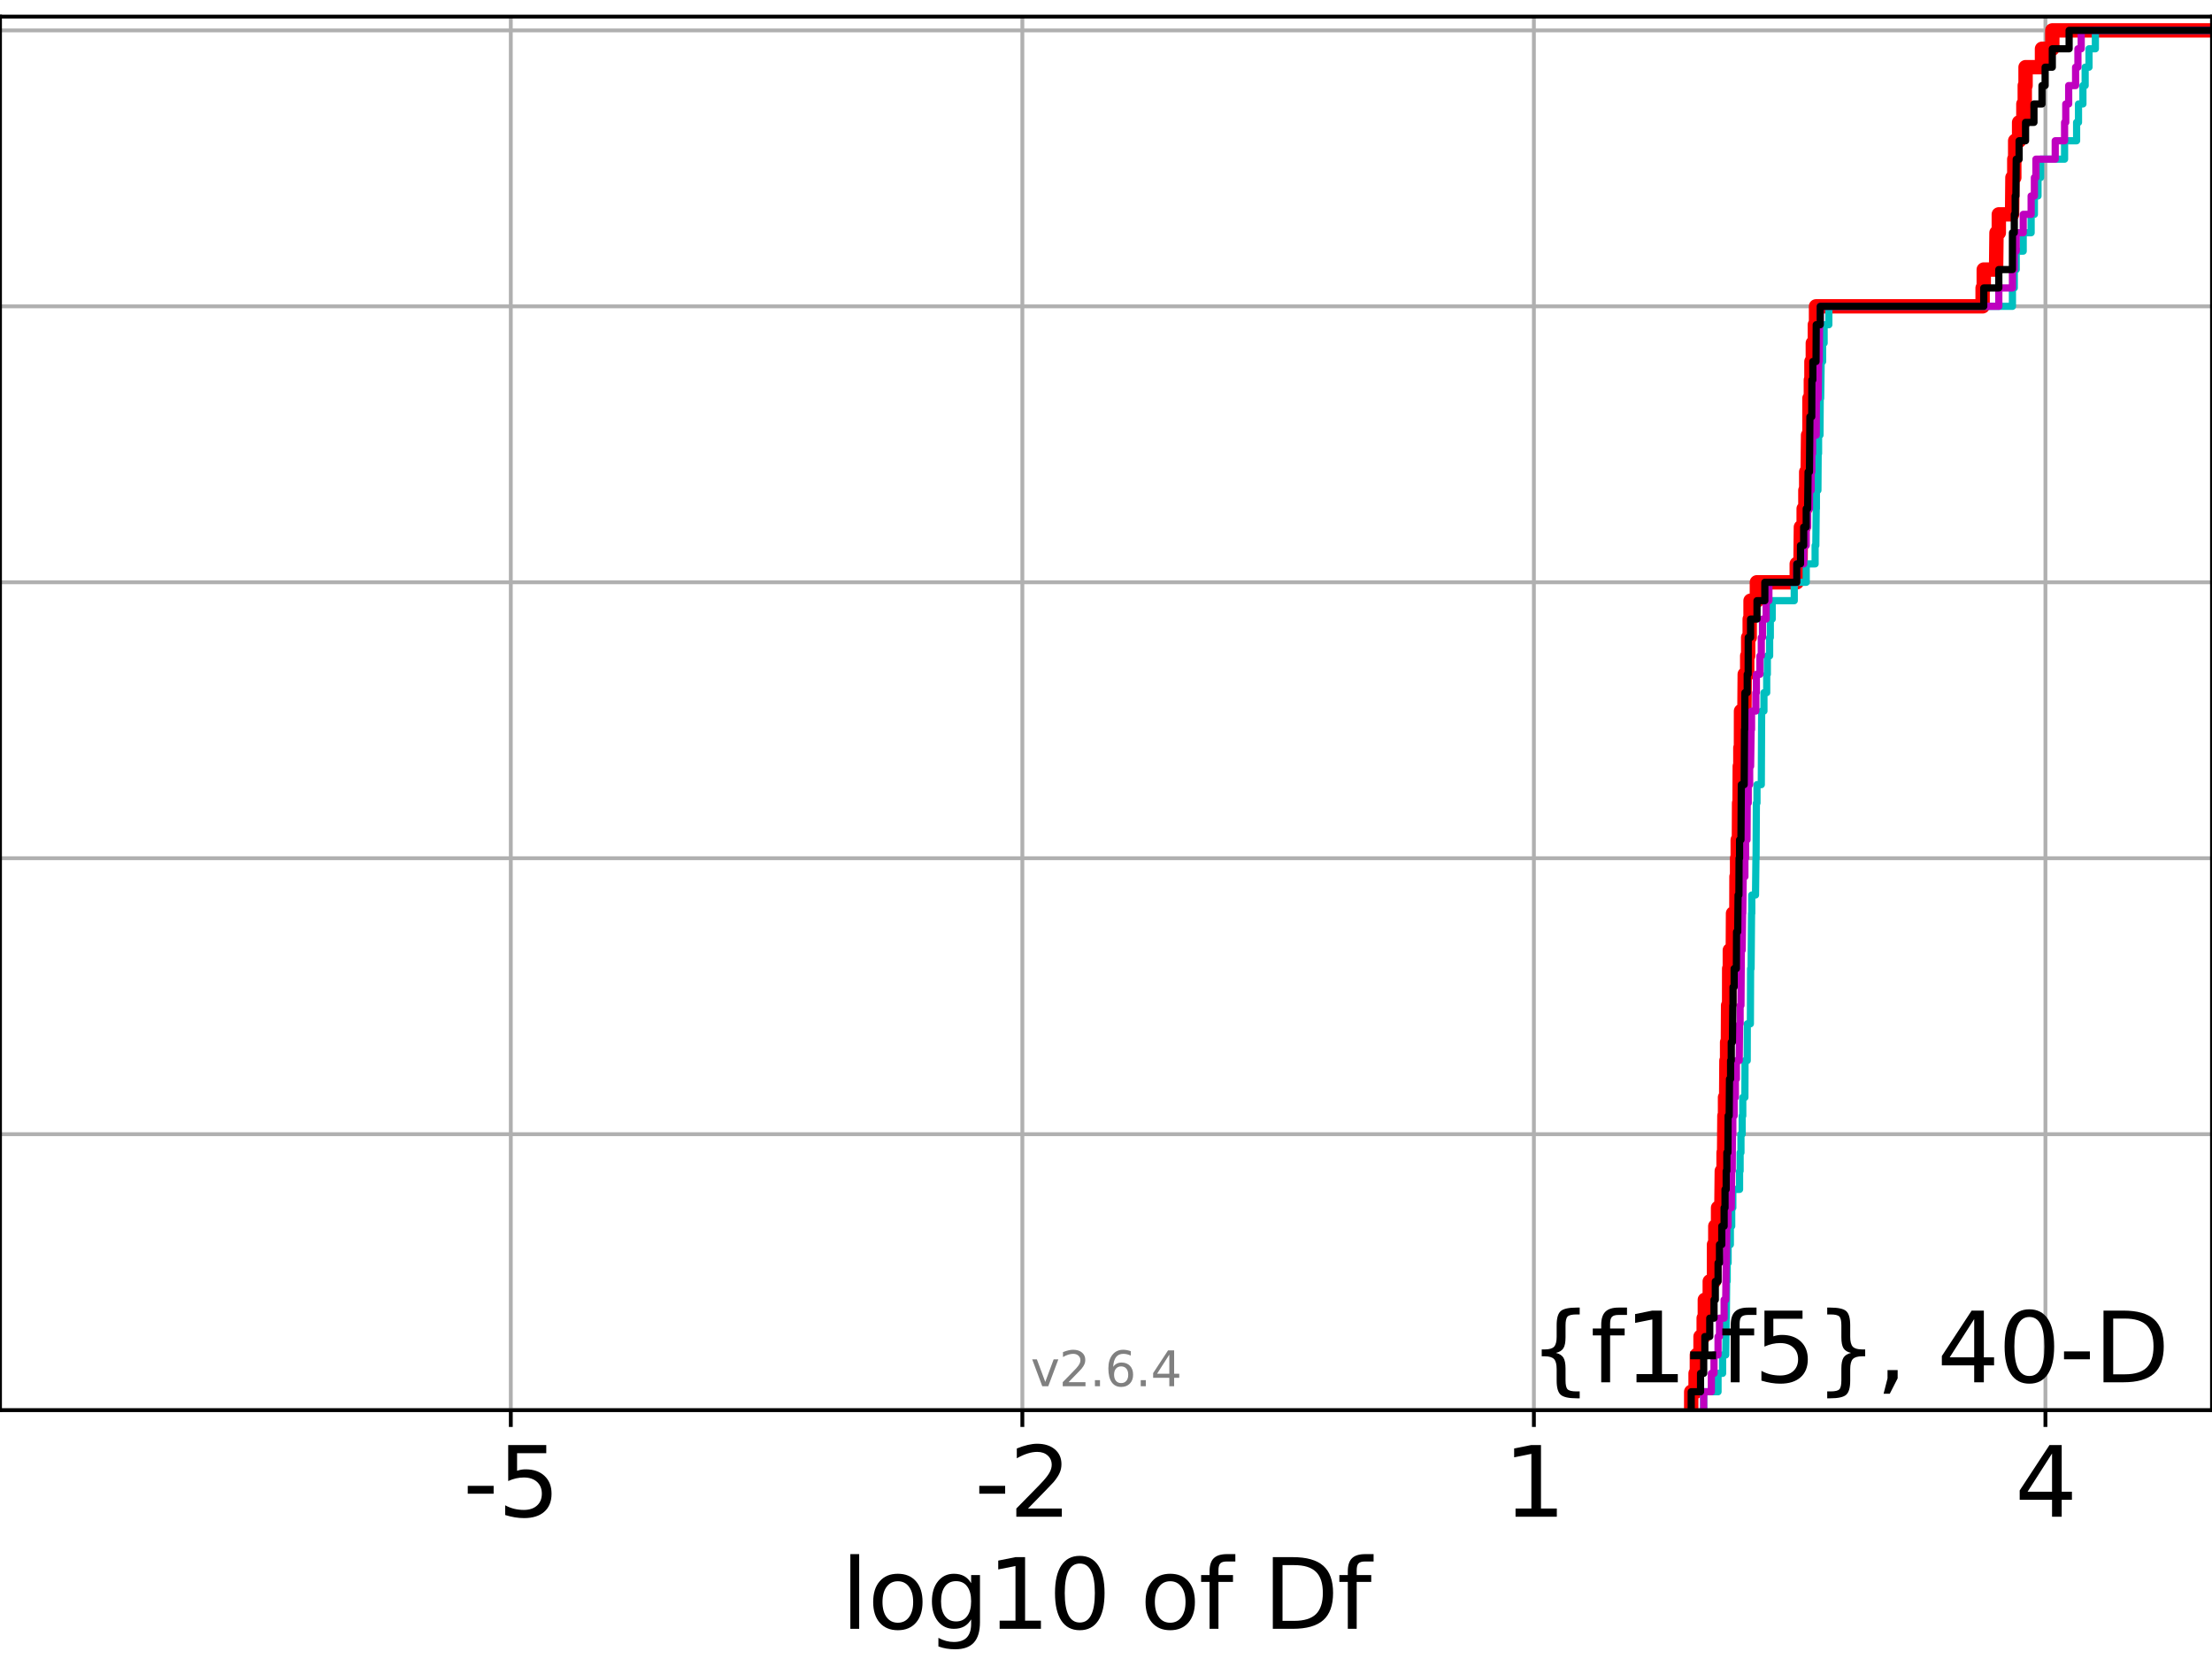 <?xml version="1.0" encoding="utf-8" standalone="no"?>
<!DOCTYPE svg PUBLIC "-//W3C//DTD SVG 1.1//EN"
  "http://www.w3.org/Graphics/SVG/1.1/DTD/svg11.dtd">
<svg xmlns:xlink="http://www.w3.org/1999/xlink" width="460.8pt" height="345.6pt" viewBox="0 0 460.8 345.6" xmlns="http://www.w3.org/2000/svg" version="1.1">
 <defs>
  <style type="text/css">*{stroke-linejoin: round; stroke-linecap: butt}</style>
 </defs>
 <g id="figure_1">
  <g id="patch_1">
   <path d="M 0 345.6 
L 460.8 345.6 
L 460.8 0 
L 0 0 
z
" style="fill: #ffffff"/>
  </g>
  <g id="axes_1">
   <g id="patch_2">
    <path d="M 0 293.76 
L 460.8 293.76 
L 460.8 3.456 
L 0 3.456 
z
" style="fill: #ffffff"/>
   </g>
   <g id="matplotlib.axis_1">
    <g id="xtick_1">
     <g id="line2d_1">
      <path d="M 106.41 293.76 
L 106.41 3.456 
" clip-path="url(#pa14d05cc8b)" style="fill: none; stroke: #b0b0b0; stroke-width: 0.8; stroke-linecap: square"/>
     </g>
     <g id="line2d_2">
      <defs>
       <path id="m7966aefcd8" d="M 0 0 
L 0 3.5 
" style="stroke: #000000; stroke-width: 0.8"/>
      </defs>
      <g>
       <use xlink:href="#m7966aefcd8" x="106.41" y="293.76" style="stroke: #000000; stroke-width: 0.8"/>
      </g>
     </g>
     <g id="text_1">
      <!-- -5 -->
      <g transform="translate(96.44 315.957) scale(0.2 -0.2)">
       <defs>
        <path id="DejaVuSans-2d" d="M 313 2009 
L 1997 2009 
L 1997 1497 
L 313 1497 
L 313 2009 
z
" transform="scale(0.016)"/>
        <path id="DejaVuSans-35" d="M 691 4666 
L 3169 4666 
L 3169 4134 
L 1269 4134 
L 1269 2991 
Q 1406 3038 1543 3061 
Q 1681 3084 1819 3084 
Q 2600 3084 3056 2656 
Q 3513 2228 3513 1497 
Q 3513 744 3044 326 
Q 2575 -91 1722 -91 
Q 1428 -91 1123 -41 
Q 819 9 494 109 
L 494 744 
Q 775 591 1075 516 
Q 1375 441 1709 441 
Q 2250 441 2565 725 
Q 2881 1009 2881 1497 
Q 2881 1984 2565 2268 
Q 2250 2553 1709 2553 
Q 1456 2553 1204 2497 
Q 953 2441 691 2322 
L 691 4666 
z
" transform="scale(0.016)"/>
       </defs>
       <use xlink:href="#DejaVuSans-2d"/>
       <use xlink:href="#DejaVuSans-35" x="36.084"/>
      </g>
     </g>
    </g>
    <g id="xtick_2">
     <g id="line2d_3">
      <path d="M 212.974 293.76 
L 212.974 3.456 
" clip-path="url(#pa14d05cc8b)" style="fill: none; stroke: #b0b0b0; stroke-width: 0.8; stroke-linecap: square"/>
     </g>
     <g id="line2d_4">
      <g>
       <use xlink:href="#m7966aefcd8" x="212.974" y="293.76" style="stroke: #000000; stroke-width: 0.8"/>
      </g>
     </g>
     <g id="text_2">
      <!-- -2 -->
      <g transform="translate(203.003 315.957) scale(0.2 -0.2)">
       <defs>
        <path id="DejaVuSans-32" d="M 1228 531 
L 3431 531 
L 3431 0 
L 469 0 
L 469 531 
Q 828 903 1448 1529 
Q 2069 2156 2228 2338 
Q 2531 2678 2651 2914 
Q 2772 3150 2772 3378 
Q 2772 3750 2511 3984 
Q 2250 4219 1831 4219 
Q 1534 4219 1204 4116 
Q 875 4013 500 3803 
L 500 4441 
Q 881 4594 1212 4672 
Q 1544 4750 1819 4750 
Q 2544 4750 2975 4387 
Q 3406 4025 3406 3419 
Q 3406 3131 3298 2873 
Q 3191 2616 2906 2266 
Q 2828 2175 2409 1742 
Q 1991 1309 1228 531 
z
" transform="scale(0.016)"/>
       </defs>
       <use xlink:href="#DejaVuSans-2d"/>
       <use xlink:href="#DejaVuSans-32" x="36.084"/>
      </g>
     </g>
    </g>
    <g id="xtick_3">
     <g id="line2d_5">
      <path d="M 319.537 293.76 
L 319.537 3.456 
" clip-path="url(#pa14d05cc8b)" style="fill: none; stroke: #b0b0b0; stroke-width: 0.8; stroke-linecap: square"/>
     </g>
     <g id="line2d_6">
      <g>
       <use xlink:href="#m7966aefcd8" x="319.537" y="293.76" style="stroke: #000000; stroke-width: 0.8"/>
      </g>
     </g>
     <g id="text_3">
      <!-- 1 -->
      <g transform="translate(313.175 315.957) scale(0.2 -0.2)">
       <defs>
        <path id="DejaVuSans-31" d="M 794 531 
L 1825 531 
L 1825 4091 
L 703 3866 
L 703 4441 
L 1819 4666 
L 2450 4666 
L 2450 531 
L 3481 531 
L 3481 0 
L 794 0 
L 794 531 
z
" transform="scale(0.016)"/>
       </defs>
       <use xlink:href="#DejaVuSans-31"/>
      </g>
     </g>
    </g>
    <g id="xtick_4">
     <g id="line2d_7">
      <path d="M 426.101 293.76 
L 426.101 3.456 
" clip-path="url(#pa14d05cc8b)" style="fill: none; stroke: #b0b0b0; stroke-width: 0.8; stroke-linecap: square"/>
     </g>
     <g id="line2d_8">
      <g>
       <use xlink:href="#m7966aefcd8" x="426.101" y="293.76" style="stroke: #000000; stroke-width: 0.8"/>
      </g>
     </g>
     <g id="text_4">
      <!-- 4 -->
      <g transform="translate(419.738 315.957) scale(0.2 -0.2)">
       <defs>
        <path id="DejaVuSans-34" d="M 2419 4116 
L 825 1625 
L 2419 1625 
L 2419 4116 
z
M 2253 4666 
L 3047 4666 
L 3047 1625 
L 3713 1625 
L 3713 1100 
L 3047 1100 
L 3047 0 
L 2419 0 
L 2419 1100 
L 313 1100 
L 313 1709 
L 2253 4666 
z
" transform="scale(0.016)"/>
       </defs>
       <use xlink:href="#DejaVuSans-34"/>
      </g>
     </g>
    </g>
    <g id="text_5">
     <!-- log10 of Df -->
     <g transform="translate(175.214 339.313) scale(0.2 -0.2)">
      <defs>
       <path id="DejaVuSans-6c" d="M 603 4863 
L 1178 4863 
L 1178 0 
L 603 0 
L 603 4863 
z
" transform="scale(0.016)"/>
       <path id="DejaVuSans-6f" d="M 1959 3097 
Q 1497 3097 1228 2736 
Q 959 2375 959 1747 
Q 959 1119 1226 758 
Q 1494 397 1959 397 
Q 2419 397 2687 759 
Q 2956 1122 2956 1747 
Q 2956 2369 2687 2733 
Q 2419 3097 1959 3097 
z
M 1959 3584 
Q 2709 3584 3137 3096 
Q 3566 2609 3566 1747 
Q 3566 888 3137 398 
Q 2709 -91 1959 -91 
Q 1206 -91 779 398 
Q 353 888 353 1747 
Q 353 2609 779 3096 
Q 1206 3584 1959 3584 
z
" transform="scale(0.016)"/>
       <path id="DejaVuSans-67" d="M 2906 1791 
Q 2906 2416 2648 2759 
Q 2391 3103 1925 3103 
Q 1463 3103 1205 2759 
Q 947 2416 947 1791 
Q 947 1169 1205 825 
Q 1463 481 1925 481 
Q 2391 481 2648 825 
Q 2906 1169 2906 1791 
z
M 3481 434 
Q 3481 -459 3084 -895 
Q 2688 -1331 1869 -1331 
Q 1566 -1331 1297 -1286 
Q 1028 -1241 775 -1147 
L 775 -588 
Q 1028 -725 1275 -790 
Q 1522 -856 1778 -856 
Q 2344 -856 2625 -561 
Q 2906 -266 2906 331 
L 2906 616 
Q 2728 306 2450 153 
Q 2172 0 1784 0 
Q 1141 0 747 490 
Q 353 981 353 1791 
Q 353 2603 747 3093 
Q 1141 3584 1784 3584 
Q 2172 3584 2450 3431 
Q 2728 3278 2906 2969 
L 2906 3500 
L 3481 3500 
L 3481 434 
z
" transform="scale(0.016)"/>
       <path id="DejaVuSans-30" d="M 2034 4250 
Q 1547 4250 1301 3770 
Q 1056 3291 1056 2328 
Q 1056 1369 1301 889 
Q 1547 409 2034 409 
Q 2525 409 2770 889 
Q 3016 1369 3016 2328 
Q 3016 3291 2770 3770 
Q 2525 4250 2034 4250 
z
M 2034 4750 
Q 2819 4750 3233 4129 
Q 3647 3509 3647 2328 
Q 3647 1150 3233 529 
Q 2819 -91 2034 -91 
Q 1250 -91 836 529 
Q 422 1150 422 2328 
Q 422 3509 836 4129 
Q 1250 4750 2034 4750 
z
" transform="scale(0.016)"/>
       <path id="DejaVuSans-20" transform="scale(0.016)"/>
       <path id="DejaVuSans-66" d="M 2375 4863 
L 2375 4384 
L 1825 4384 
Q 1516 4384 1395 4259 
Q 1275 4134 1275 3809 
L 1275 3500 
L 2222 3500 
L 2222 3053 
L 1275 3053 
L 1275 0 
L 697 0 
L 697 3053 
L 147 3053 
L 147 3500 
L 697 3500 
L 697 3744 
Q 697 4328 969 4595 
Q 1241 4863 1831 4863 
L 2375 4863 
z
" transform="scale(0.016)"/>
       <path id="DejaVuSans-44" d="M 1259 4147 
L 1259 519 
L 2022 519 
Q 2988 519 3436 956 
Q 3884 1394 3884 2338 
Q 3884 3275 3436 3711 
Q 2988 4147 2022 4147 
L 1259 4147 
z
M 628 4666 
L 1925 4666 
Q 3281 4666 3915 4102 
Q 4550 3538 4550 2338 
Q 4550 1131 3912 565 
Q 3275 0 1925 0 
L 628 0 
L 628 4666 
z
" transform="scale(0.016)"/>
      </defs>
      <use xlink:href="#DejaVuSans-6c"/>
      <use xlink:href="#DejaVuSans-6f" x="27.783"/>
      <use xlink:href="#DejaVuSans-67" x="88.965"/>
      <use xlink:href="#DejaVuSans-31" x="152.441"/>
      <use xlink:href="#DejaVuSans-30" x="216.064"/>
      <use xlink:href="#DejaVuSans-20" x="279.688"/>
      <use xlink:href="#DejaVuSans-6f" x="311.475"/>
      <use xlink:href="#DejaVuSans-66" x="372.656"/>
      <use xlink:href="#DejaVuSans-20" x="407.861"/>
      <use xlink:href="#DejaVuSans-44" x="439.648"/>
      <use xlink:href="#DejaVuSans-66" x="516.65"/>
     </g>
    </g>
   </g>
   <g id="matplotlib.axis_2">
    <g id="ytick_1">
     <g id="line2d_9">
      <path d="M 0 293.76 
L 460.8 293.76 
" clip-path="url(#pa14d05cc8b)" style="fill: none; stroke: #b0b0b0; stroke-width: 0.8; stroke-linecap: square"/>
     </g>
     <g id="line2d_10">
      <defs>
       <path id="m46513b76a0" d="M 0 0 
L -3.5 0 
" style="stroke: #000000; stroke-width: 0.8"/>
      </defs>
      <g>
       <use xlink:href="#m46513b76a0" x="0" y="293.76" style="stroke: #000000; stroke-width: 0.8"/>
      </g>
     </g>
    </g>
    <g id="ytick_2">
     <g id="line2d_11">
      <path d="M 0 236.274 
L 460.8 236.274 
" clip-path="url(#pa14d05cc8b)" style="fill: none; stroke: #b0b0b0; stroke-width: 0.8; stroke-linecap: square"/>
     </g>
     <g id="line2d_12">
      <g>
       <use xlink:href="#m46513b76a0" x="0" y="236.274" style="stroke: #000000; stroke-width: 0.8"/>
      </g>
     </g>
    </g>
    <g id="ytick_3">
     <g id="line2d_13">
      <path d="M 0 178.788 
L 460.8 178.788 
" clip-path="url(#pa14d05cc8b)" style="fill: none; stroke: #b0b0b0; stroke-width: 0.8; stroke-linecap: square"/>
     </g>
     <g id="line2d_14">
      <g>
       <use xlink:href="#m46513b76a0" x="0" y="178.788" style="stroke: #000000; stroke-width: 0.8"/>
      </g>
     </g>
    </g>
    <g id="ytick_4">
     <g id="line2d_15">
      <path d="M 0 121.302 
L 460.8 121.302 
" clip-path="url(#pa14d05cc8b)" style="fill: none; stroke: #b0b0b0; stroke-width: 0.8; stroke-linecap: square"/>
     </g>
     <g id="line2d_16">
      <g>
       <use xlink:href="#m46513b76a0" x="0" y="121.302" style="stroke: #000000; stroke-width: 0.8"/>
      </g>
     </g>
    </g>
    <g id="ytick_5">
     <g id="line2d_17">
      <path d="M 0 63.816 
L 460.8 63.816 
" clip-path="url(#pa14d05cc8b)" style="fill: none; stroke: #b0b0b0; stroke-width: 0.8; stroke-linecap: square"/>
     </g>
     <g id="line2d_18">
      <g>
       <use xlink:href="#m46513b76a0" x="0" y="63.816" style="stroke: #000000; stroke-width: 0.8"/>
      </g>
     </g>
    </g>
    <g id="ytick_6">
     <g id="line2d_19">
      <path d="M 0 6.33 
L 460.8 6.33 
" clip-path="url(#pa14d05cc8b)" style="fill: none; stroke: #b0b0b0; stroke-width: 0.8; stroke-linecap: square"/>
     </g>
     <g id="line2d_20">
      <g>
       <use xlink:href="#m46513b76a0" x="0" y="6.33" style="stroke: #000000; stroke-width: 0.8"/>
      </g>
     </g>
    </g>
   </g>
   <g id="line2d_21">
    <path d="M 352.312 293.76 
L 352.312 289.928 
L 353.224 289.928 
L 353.224 286.095 
L 353.49 286.095 
L 353.49 282.263 
L 354.253 282.263 
L 354.253 278.43 
L 354.911 278.43 
L 354.911 274.598 
L 355.15 274.598 
L 355.15 270.766 
L 356.175 270.766 
L 356.175 266.933 
L 357.057 266.933 
L 357.061 259.268 
L 357.332 259.268 
L 357.332 255.436 
L 357.904 255.436 
L 357.904 251.604 
L 358.599 251.604 
L 358.679 243.939 
L 359.051 243.939 
L 359.051 240.106 
L 359.166 240.106 
L 359.227 232.442 
L 359.355 232.442 
L 359.355 228.609 
L 359.596 228.609 
L 359.647 220.944 
L 359.788 220.944 
L 359.788 217.112 
L 359.955 217.112 
L 359.998 209.447 
L 360.208 209.447 
L 360.221 201.782 
L 360.356 201.782 
L 360.356 197.95 
L 360.978 197.95 
L 361.02 190.285 
L 361.719 190.285 
L 361.74 182.621 
L 361.867 182.621 
L 361.867 178.788 
L 361.999 178.788 
L 361.999 174.956 
L 362.247 174.956 
L 362.284 167.291 
L 362.383 167.291 
L 362.425 159.626 
L 362.549 159.626 
L 362.549 155.794 
L 362.674 155.794 
L 362.685 148.129 
L 363.397 148.129 
L 363.459 140.464 
L 363.977 140.464 
L 363.977 136.632 
L 364.177 136.632 
L 364.177 132.799 
L 364.495 132.799 
L 364.495 128.967 
L 364.673 128.967 
L 364.673 125.135 
L 365.994 125.135 
L 365.994 121.302 
L 374.295 121.302 
L 374.295 117.47 
L 375.077 117.47 
L 375.161 109.805 
L 375.738 109.805 
L 375.738 105.973 
L 376.094 105.973 
L 376.094 102.14 
L 376.268 102.14 
L 376.268 98.308 
L 376.568 98.308 
L 376.657 90.643 
L 376.942 90.643 
L 376.943 82.978 
L 377.237 82.978 
L 377.237 79.146 
L 377.357 79.146 
L 377.357 75.313 
L 377.644 75.313 
L 377.644 71.481 
L 378.068 71.481 
L 378.068 67.649 
L 378.313 67.649 
L 378.313 63.816 
L 413.015 63.816 
L 413.015 59.984 
L 413.253 59.984 
L 413.253 56.151 
L 415.82 56.151 
L 415.909 48.487 
L 416.39 48.487 
L 416.39 44.654 
L 419.155 44.654 
L 419.224 36.989 
L 419.614 36.989 
L 419.614 33.157 
L 419.8 33.157 
L 419.8 29.325 
L 420.618 29.325 
L 420.618 25.492 
L 421.507 25.492 
L 421.507 21.66 
L 421.797 21.66 
L 421.797 17.827 
L 421.962 17.827 
L 421.962 13.995 
L 425.386 13.995 
L 425.386 10.163 
L 427.532 10.163 
L 427.532 6.33 
L 427.532 6.33 
L 460.8 6.33 
L 460.8 6.33 
" clip-path="url(#pa14d05cc8b)" style="fill: none; stroke: #ff0000; stroke-width: 3; stroke-linecap: square"/>
   </g>
   <g id="line2d_22">
    <path d="M 354.911 293.76 
L 354.911 289.928 
L 357.899 289.928 
L 357.899 286.095 
L 358.851 286.095 
L 358.851 282.263 
L 359.503 282.263 
L 359.596 274.598 
L 359.625 274.598 
L 359.697 266.933 
L 359.808 266.933 
L 359.808 263.101 
L 359.998 263.101 
L 359.998 259.268 
L 360.464 259.268 
L 360.464 255.436 
L 360.747 255.436 
L 360.747 251.604 
L 360.978 251.604 
L 360.978 247.771 
L 362.383 247.771 
L 362.383 243.939 
L 362.498 243.939 
L 362.498 240.106 
L 362.674 240.106 
L 362.674 236.274 
L 362.927 236.274 
L 362.927 232.442 
L 363.051 232.442 
L 363.051 228.609 
L 363.495 228.609 
L 363.521 220.944 
L 363.977 220.944 
L 363.992 213.28 
L 364.636 213.28 
L 364.682 201.782 
L 364.783 201.782 
L 364.878 190.285 
L 364.926 190.285 
L 364.926 186.453 
L 365.707 186.453 
L 365.796 178.788 
L 365.82 178.788 
L 365.885 167.291 
L 366.013 167.291 
L 366.013 163.459 
L 366.912 163.459 
L 366.984 148.129 
L 367.462 148.129 
L 367.462 144.297 
L 368.037 144.297 
L 368.037 140.464 
L 368.169 140.464 
L 368.169 136.632 
L 368.647 136.632 
L 368.647 132.799 
L 368.791 132.799 
L 368.791 128.967 
L 369.182 128.967 
L 369.182 125.135 
L 373.775 125.135 
L 373.775 121.302 
L 376.268 121.302 
L 376.268 117.47 
L 378.122 117.47 
L 378.122 113.637 
L 378.27 113.637 
L 378.354 105.973 
L 378.388 105.973 
L 378.388 102.14 
L 378.706 102.14 
L 378.756 94.475 
L 378.842 94.475 
L 378.842 90.643 
L 379.136 90.643 
L 379.183 82.978 
L 379.277 82.978 
L 379.384 75.313 
L 379.686 75.313 
L 379.686 71.481 
L 379.997 71.481 
L 379.997 67.649 
L 380.978 67.649 
L 380.978 63.816 
L 419.229 63.816 
L 419.229 59.984 
L 419.614 59.984 
L 419.614 56.151 
L 420.016 56.151 
L 420.016 52.319 
L 421.47 52.319 
L 421.47 48.487 
L 423.122 48.487 
L 423.122 44.654 
L 423.799 44.654 
L 423.799 40.822 
L 424.554 40.822 
L 424.554 36.989 
L 425.095 36.989 
L 425.095 33.157 
L 430.089 33.157 
L 430.089 29.325 
L 432.595 29.325 
L 432.595 25.492 
L 432.99 25.492 
L 432.99 21.66 
L 433.91 21.66 
L 433.91 17.827 
L 434.376 17.827 
L 434.376 13.995 
L 435.181 13.995 
L 435.181 10.163 
L 436.505 10.163 
L 436.505 6.33 
L 436.505 6.33 
L 460.8 6.33 
L 460.8 6.33 
" clip-path="url(#pa14d05cc8b)" style="fill: none; stroke: #00bfbf; stroke-width: 1.5; stroke-linecap: square"/>
   </g>
   <g id="line2d_23">
    <path d="M 354.911 293.76 
L 354.911 289.928 
L 356.507 289.928 
L 356.507 286.095 
L 357.061 286.095 
L 357.061 282.263 
L 357.899 282.263 
L 357.899 278.43 
L 358.2 278.43 
L 358.2 274.598 
L 359.166 274.598 
L 359.166 270.766 
L 359.503 270.766 
L 359.596 263.101 
L 359.625 263.101 
L 359.732 255.436 
L 359.998 255.436 
L 359.998 251.604 
L 360.655 251.604 
L 360.747 243.939 
L 360.858 243.939 
L 360.895 236.274 
L 360.978 236.274 
L 360.978 232.442 
L 361.254 232.442 
L 361.254 228.609 
L 361.507 228.609 
L 361.507 224.777 
L 361.719 224.777 
L 361.719 220.944 
L 362.313 220.944 
L 362.383 213.28 
L 362.498 213.28 
L 362.498 209.447 
L 362.674 209.447 
L 362.752 197.95 
L 362.927 197.95 
L 363.013 190.285 
L 363.051 190.285 
L 363.143 182.621 
L 363.495 182.621 
L 363.495 178.788 
L 363.645 178.788 
L 363.645 174.956 
L 363.934 174.956 
L 363.977 167.291 
L 364.192 167.291 
L 364.192 163.459 
L 364.488 163.459 
L 364.488 159.626 
L 364.682 159.626 
L 364.791 151.961 
L 364.878 151.961 
L 364.878 148.129 
L 365.773 148.129 
L 365.773 144.297 
L 365.885 144.297 
L 365.885 140.464 
L 366.623 140.464 
L 366.623 136.632 
L 366.912 136.632 
L 366.912 132.799 
L 367.158 132.799 
L 367.158 128.967 
L 367.921 128.967 
L 367.921 125.135 
L 368.492 125.135 
L 368.492 121.302 
L 374.295 121.302 
L 374.295 117.47 
L 375.738 117.47 
L 375.738 113.637 
L 376.268 113.637 
L 376.268 109.805 
L 376.568 109.805 
L 376.568 105.973 
L 376.958 105.973 
L 376.958 102.14 
L 377.302 102.14 
L 377.302 98.308 
L 377.442 98.308 
L 377.442 94.475 
L 377.585 94.475 
L 377.585 90.643 
L 378.354 90.643 
L 378.388 82.978 
L 378.756 82.978 
L 378.861 75.313 
L 378.976 75.313 
L 379.045 67.649 
L 379.183 67.649 
L 379.183 63.816 
L 416.39 63.816 
L 416.39 59.984 
L 419.229 59.984 
L 419.229 56.151 
L 419.614 56.151 
L 419.614 52.319 
L 420.016 52.319 
L 420.016 48.487 
L 421.47 48.487 
L 421.47 44.654 
L 423.122 44.654 
L 423.122 40.822 
L 423.799 40.822 
L 423.799 36.989 
L 424.121 36.989 
L 424.121 33.157 
L 428.141 33.157 
L 428.141 29.325 
L 430.089 29.325 
L 430.089 25.492 
L 430.336 25.492 
L 430.336 21.66 
L 430.944 21.66 
L 430.944 17.827 
L 432.383 17.827 
L 432.383 13.995 
L 432.87 13.995 
L 432.87 10.163 
L 433.552 10.163 
L 433.552 6.33 
L 433.552 6.33 
L 460.8 6.33 
L 460.8 6.33 
" clip-path="url(#pa14d05cc8b)" style="fill: none; stroke: #bf00bf; stroke-width: 1.5; stroke-linecap: square"/>
   </g>
   <g id="line2d_24">
    <path d="M 352.312 293.76 
L 352.312 289.928 
L 354.253 289.928 
L 354.253 286.095 
L 354.911 286.095 
L 354.911 282.263 
L 355.15 282.263 
L 355.15 278.43 
L 356.175 278.43 
L 356.175 274.598 
L 357.061 274.598 
L 357.061 270.766 
L 357.332 270.766 
L 357.332 266.933 
L 357.904 266.933 
L 357.904 263.101 
L 358.199 263.101 
L 358.199 259.268 
L 358.679 259.268 
L 358.679 255.436 
L 359.166 255.436 
L 359.166 251.604 
L 359.355 251.604 
L 359.355 247.771 
L 359.596 247.771 
L 359.596 243.939 
L 359.732 243.939 
L 359.732 240.106 
L 359.955 240.106 
L 359.998 232.442 
L 360.221 232.442 
L 360.283 224.777 
L 360.513 224.777 
L 360.513 220.944 
L 360.655 220.944 
L 360.655 217.112 
L 360.895 217.112 
L 360.978 209.447 
L 361.02 209.447 
L 361.02 205.615 
L 361.254 205.615 
L 361.254 201.782 
L 361.719 201.782 
L 361.754 194.118 
L 361.999 194.118 
L 362.075 186.453 
L 362.247 186.453 
L 362.284 178.788 
L 362.383 178.788 
L 362.383 174.956 
L 362.674 174.956 
L 362.752 163.459 
L 363.344 163.459 
L 363.413 151.961 
L 363.459 151.961 
L 363.495 144.297 
L 363.977 144.297 
L 363.977 140.464 
L 364.177 140.464 
L 364.192 132.799 
L 364.673 132.799 
L 364.673 128.967 
L 366.018 128.967 
L 366.018 125.135 
L 367.647 125.135 
L 367.647 121.302 
L 374.295 121.302 
L 374.295 117.47 
L 375.077 117.47 
L 375.077 113.637 
L 375.738 113.637 
L 375.738 109.805 
L 376.268 109.805 
L 376.268 105.973 
L 376.568 105.973 
L 376.657 98.308 
L 376.942 98.308 
L 377.039 86.811 
L 377.417 86.811 
L 377.442 79.146 
L 377.644 79.146 
L 377.644 75.313 
L 378.313 75.313 
L 378.354 67.649 
L 379.183 67.649 
L 379.183 63.816 
L 413.253 63.816 
L 413.253 59.984 
L 416.39 59.984 
L 416.39 56.151 
L 419.224 56.151 
L 419.229 48.487 
L 419.614 48.487 
L 419.614 44.654 
L 419.8 44.654 
L 419.8 40.822 
L 419.95 40.822 
L 420.016 33.157 
L 420.618 33.157 
L 420.618 29.325 
L 421.962 29.325 
L 421.962 25.492 
L 423.709 25.492 
L 423.709 21.66 
L 425.386 21.66 
L 425.386 17.827 
L 426.039 17.827 
L 426.039 13.995 
L 427.532 13.995 
L 427.532 10.163 
L 431.036 10.163 
L 431.036 6.33 
L 431.036 6.33 
L 460.8 6.33 
L 460.8 6.33 
" clip-path="url(#pa14d05cc8b)" style="fill: none; stroke: #000000; stroke-width: 1.5; stroke-linecap: square"/>
   </g>
   <g id="patch_3">
    <path d="M 0 293.76 
L 0 3.456 
" style="fill: none; stroke: #000000; stroke-width: 0.8; stroke-linejoin: miter; stroke-linecap: square"/>
   </g>
   <g id="patch_4">
    <path d="M 460.8 293.76 
L 460.8 3.456 
" style="fill: none; stroke: #000000; stroke-width: 0.8; stroke-linejoin: miter; stroke-linecap: square"/>
   </g>
   <g id="patch_5">
    <path d="M 0 293.76 
L 460.8 293.76 
" style="fill: none; stroke: #000000; stroke-width: 0.8; stroke-linejoin: miter; stroke-linecap: square"/>
   </g>
   <g id="patch_6">
    <path d="M 0 3.456 
L 460.8 3.456 
" style="fill: none; stroke: #000000; stroke-width: 0.8; stroke-linejoin: miter; stroke-linecap: square"/>
   </g>
   <g id="text_6">
    <!-- {f1-f5}, 40-D -->
    <g transform="translate(318.609 287.954) scale(0.2 -0.2)">
     <defs>
      <path id="DejaVuSans-7b" d="M 3272 -594 
L 3272 -1044 
L 3078 -1044 
Q 2300 -1044 2036 -812 
Q 1772 -581 1772 109 
L 1772 856 
Q 1772 1328 1603 1509 
Q 1434 1691 991 1691 
L 800 1691 
L 800 2138 
L 991 2138 
Q 1438 2138 1605 2317 
Q 1772 2497 1772 2963 
L 1772 3713 
Q 1772 4403 2036 4633 
Q 2300 4863 3078 4863 
L 3272 4863 
L 3272 4416 
L 3059 4416 
Q 2619 4416 2484 4278 
Q 2350 4141 2350 3700 
L 2350 2925 
Q 2350 2434 2208 2212 
Q 2066 1991 1722 1913 
Q 2069 1828 2209 1606 
Q 2350 1384 2350 897 
L 2350 122 
Q 2350 -319 2484 -456 
Q 2619 -594 3059 -594 
L 3272 -594 
z
" transform="scale(0.016)"/>
      <path id="DejaVuSans-7d" d="M 800 -594 
L 1019 -594 
Q 1456 -594 1589 -459 
Q 1722 -325 1722 122 
L 1722 897 
Q 1722 1384 1862 1606 
Q 2003 1828 2350 1913 
Q 2003 1991 1862 2212 
Q 1722 2434 1722 2925 
L 1722 3700 
Q 1722 4144 1589 4280 
Q 1456 4416 1019 4416 
L 800 4416 
L 800 4863 
L 997 4863 
Q 1775 4863 2036 4633 
Q 2297 4403 2297 3713 
L 2297 2963 
Q 2297 2497 2465 2317 
Q 2634 2138 3078 2138 
L 3272 2138 
L 3272 1691 
L 3078 1691 
Q 2634 1691 2465 1509 
Q 2297 1328 2297 856 
L 2297 109 
Q 2297 -581 2036 -812 
Q 1775 -1044 997 -1044 
L 800 -1044 
L 800 -594 
z
" transform="scale(0.016)"/>
      <path id="DejaVuSans-2c" d="M 750 794 
L 1409 794 
L 1409 256 
L 897 -744 
L 494 -744 
L 750 256 
L 750 794 
z
" transform="scale(0.016)"/>
     </defs>
     <use xlink:href="#DejaVuSans-7b"/>
     <use xlink:href="#DejaVuSans-66" x="63.623"/>
     <use xlink:href="#DejaVuSans-31" x="98.828"/>
     <use xlink:href="#DejaVuSans-2d" x="162.451"/>
     <use xlink:href="#DejaVuSans-66" x="198.535"/>
     <use xlink:href="#DejaVuSans-35" x="233.74"/>
     <use xlink:href="#DejaVuSans-7d" x="297.363"/>
     <use xlink:href="#DejaVuSans-2c" x="360.986"/>
     <use xlink:href="#DejaVuSans-20" x="392.773"/>
     <use xlink:href="#DejaVuSans-34" x="424.561"/>
     <use xlink:href="#DejaVuSans-30" x="488.184"/>
     <use xlink:href="#DejaVuSans-2d" x="551.807"/>
     <use xlink:href="#DejaVuSans-44" x="587.891"/>
    </g>
   </g>
   <g id="text_7">
    <!-- v2.6.4 -->
    <g style="fill: #808080" transform="translate(214.719 288.777) scale(0.1 -0.1)">
     <defs>
      <path id="DejaVuSans-76" d="M 191 3500 
L 800 3500 
L 1894 563 
L 2988 3500 
L 3597 3500 
L 2284 0 
L 1503 0 
L 191 3500 
z
" transform="scale(0.016)"/>
      <path id="DejaVuSans-2e" d="M 684 794 
L 1344 794 
L 1344 0 
L 684 0 
L 684 794 
z
" transform="scale(0.016)"/>
      <path id="DejaVuSans-36" d="M 2113 2584 
Q 1688 2584 1439 2293 
Q 1191 2003 1191 1497 
Q 1191 994 1439 701 
Q 1688 409 2113 409 
Q 2538 409 2786 701 
Q 3034 994 3034 1497 
Q 3034 2003 2786 2293 
Q 2538 2584 2113 2584 
z
M 3366 4563 
L 3366 3988 
Q 3128 4100 2886 4159 
Q 2644 4219 2406 4219 
Q 1781 4219 1451 3797 
Q 1122 3375 1075 2522 
Q 1259 2794 1537 2939 
Q 1816 3084 2150 3084 
Q 2853 3084 3261 2657 
Q 3669 2231 3669 1497 
Q 3669 778 3244 343 
Q 2819 -91 2113 -91 
Q 1303 -91 875 529 
Q 447 1150 447 2328 
Q 447 3434 972 4092 
Q 1497 4750 2381 4750 
Q 2619 4750 2861 4703 
Q 3103 4656 3366 4563 
z
" transform="scale(0.016)"/>
     </defs>
     <use xlink:href="#DejaVuSans-76"/>
     <use xlink:href="#DejaVuSans-32" x="59.18"/>
     <use xlink:href="#DejaVuSans-2e" x="122.803"/>
     <use xlink:href="#DejaVuSans-36" x="154.59"/>
     <use xlink:href="#DejaVuSans-2e" x="218.213"/>
     <use xlink:href="#DejaVuSans-34" x="250"/>
    </g>
   </g>
  </g>
 </g>
 <defs>
  <clipPath id="pa14d05cc8b">
   <rect x="0" y="3.456" width="460.8" height="290.304"/>
  </clipPath>
 </defs>
</svg>
